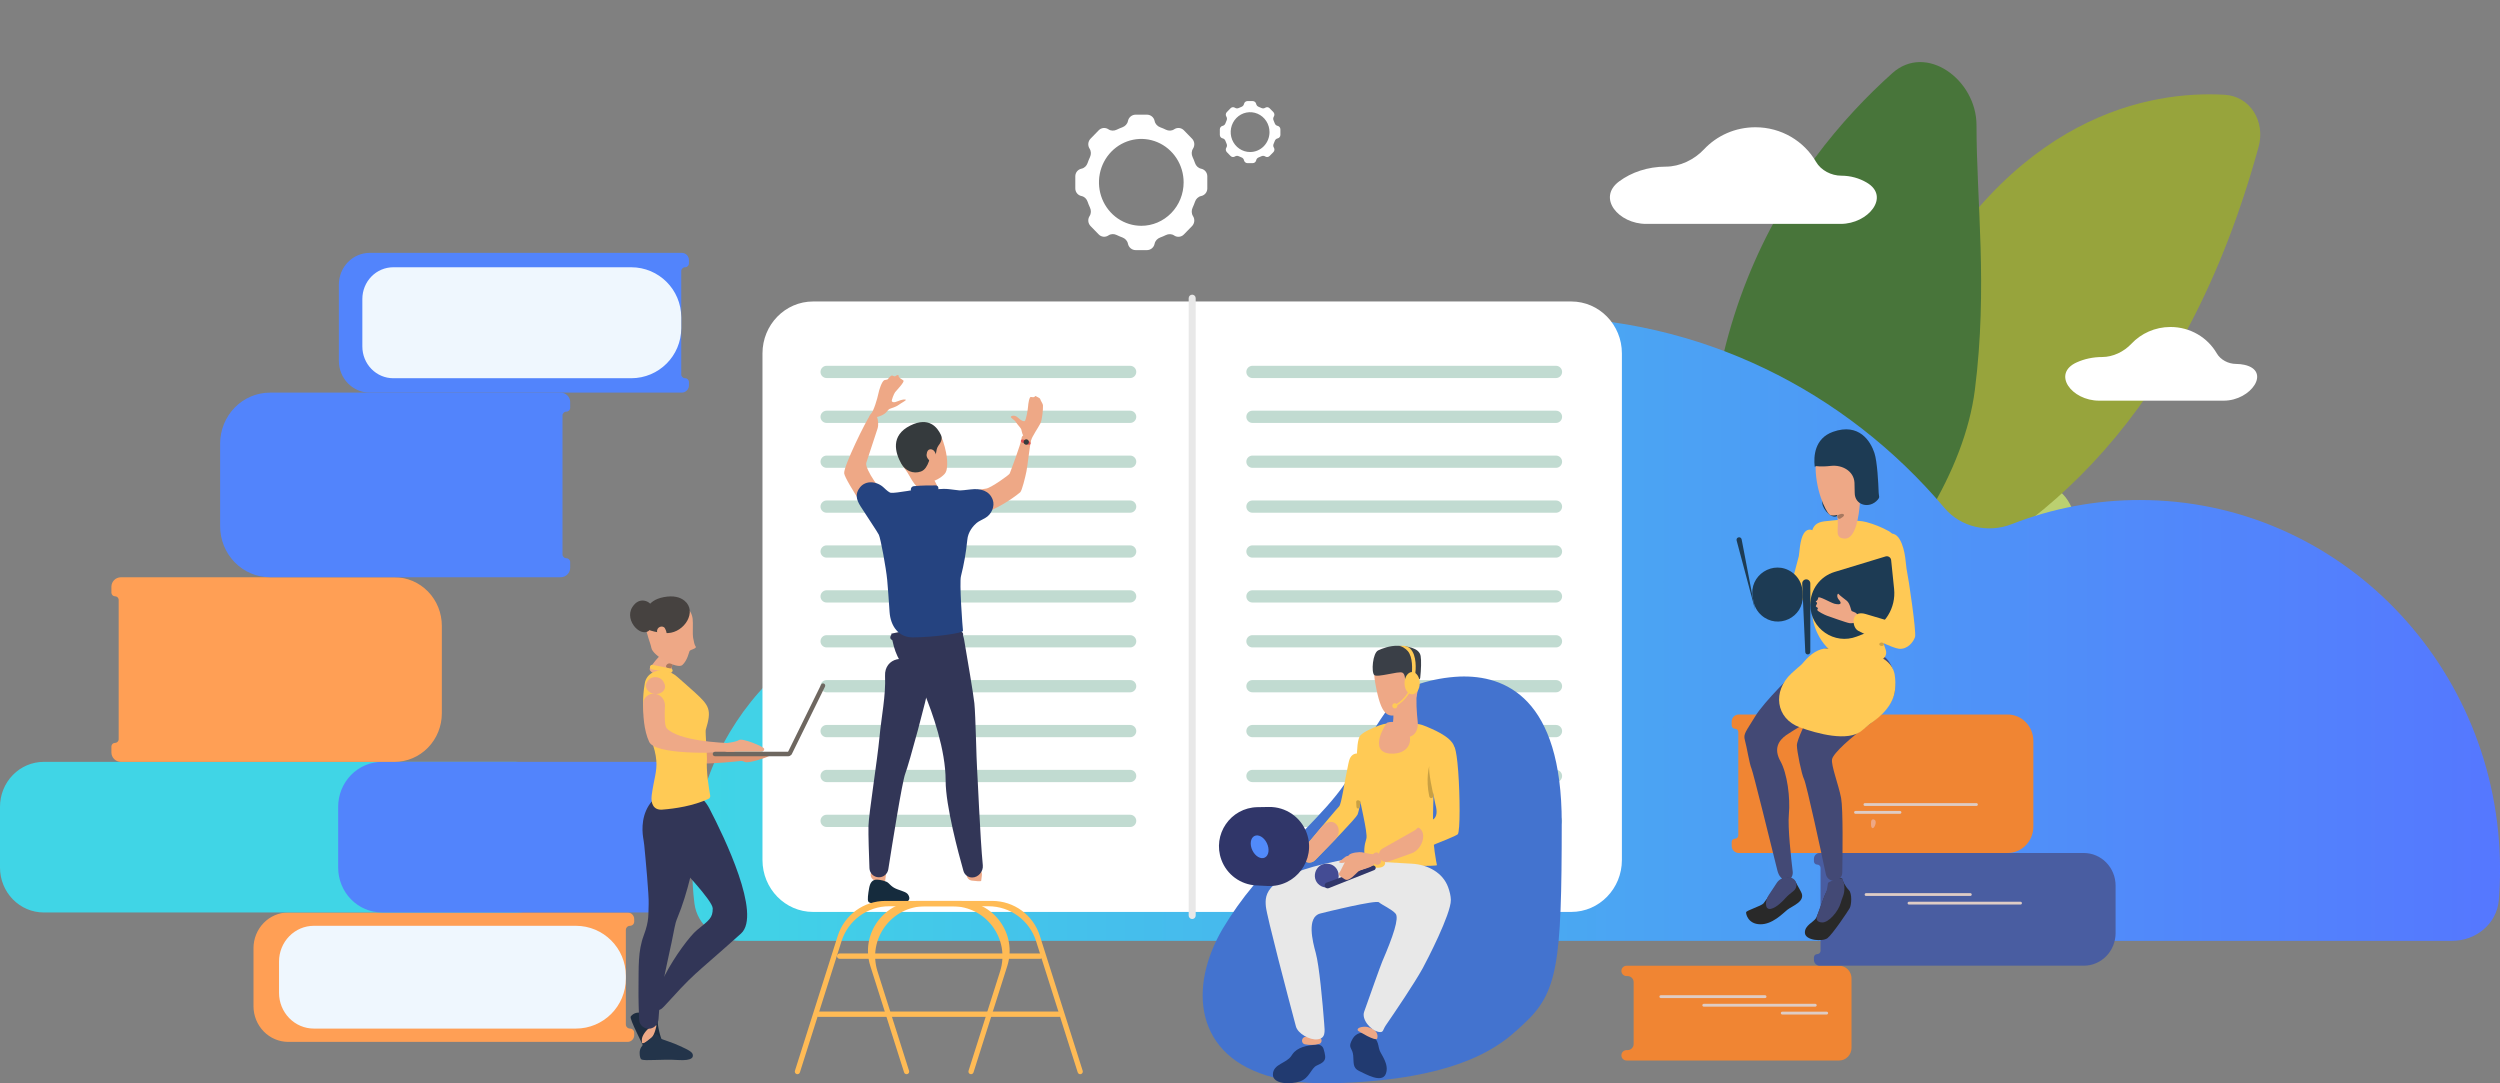 <svg width="300" height="130" viewBox="0 0 300 130" fill="none" xmlns="http://www.w3.org/2000/svg">
<rect x="0" y="0" width="300" height="130" fill="#808080" stroke="none"/>
<path d="M246.736 72.82C250.457 68.057 250.468 57.914 244.428 58.127C237.444 58.374 230.462 60.661 226.108 67.397C219.694 77.322 221.903 81.344 225.089 82.961C227.96 84.419 232.579 86.422 235.303 84.704C237.685 83.201 241.289 79.795 246.736 72.82Z" fill="#BBD070"/>
<path d="M271.032 17.619C271.859 14.605 270.058 11.548 266.938 11.371C258.306 10.883 241.197 13.475 228.736 38.11C225.804 43.906 222.922 48.799 220.157 52.929C216.432 58.493 222.492 73.441 228.707 70.951C244.611 64.579 262.145 50.017 271.032 17.619Z" fill="#97A43C"/>
<path d="M206.767 77.062C209.072 88.453 234.483 66.487 236.984 46.789C238.556 34.415 237.174 24.111 237.181 15.026C237.185 9.569 231.146 5.135 227.082 8.776C215 19.6 199.493 41.12 206.767 77.062Z" fill="#48753A"/>
<path d="M199.892 19.998C201.596 19.994 203.315 19.162 204.481 17.919C206.008 16.292 208.204 15.271 210.644 15.271C213.768 15.271 216.49 16.943 217.921 19.417C218.518 20.449 219.764 21.082 220.956 21.083C222.072 21.083 223.117 21.385 224.009 21.909C226.866 23.587 224.198 26.868 220.884 26.868H197.54C194.227 26.868 191.628 23.759 194.284 21.777C195.767 20.672 197.734 19.998 199.892 19.998Z" fill="white"/>
<path d="M252.263 42.843C253.562 42.84 254.872 42.205 255.762 41.257C256.926 40.017 258.6 39.238 260.461 39.238C262.842 39.238 264.918 40.513 266.01 42.4C266.465 43.187 267.416 43.67 268.324 43.671C268.67 43.671 269.007 43.709 269.331 43.78C272.566 44.498 270.159 48.08 266.845 48.08H251.895C248.581 48.08 246.191 44.838 249.215 43.481C250.12 43.074 251.158 42.843 252.263 42.843Z" fill="white"/>
<path d="M256.787 60.003C251.512 59.995 246.296 60.983 241.395 62.902C238.575 64.006 235.289 63.267 233.336 60.953C221.484 46.909 203.985 38.021 184.462 38.021C160.97 38.021 140.407 50.885 129.092 70.121C127.437 72.934 123.962 74.172 120.782 73.433C118.551 72.915 116.266 72.653 113.966 72.655C96.907 72.655 83.08 86.844 83.08 104.345C83.078 105.707 83.163 107.066 83.332 108.414C83.669 111.097 86.098 112.903 88.802 112.903H294.237C297.115 112.903 299.631 110.861 299.86 107.992C299.957 106.78 300.005 105.563 300.004 104.345C300 79.857 280.652 60.003 256.787 60.003Z" fill="url(#paint0_linear)"/>
<path d="M75.604 111.096C75.326 111.096 75.102 111.321 75.102 111.598V122.927C75.102 123.205 75.326 123.429 75.604 123.429C75.881 123.429 76.106 123.654 76.106 123.931V124.229C76.106 124.67 75.748 125.028 75.306 125.028H34.597C33.49 125.028 32.428 124.577 31.645 123.774C30.861 122.971 30.421 121.882 30.419 120.746V113.784C30.419 113.221 30.527 112.664 30.737 112.143C30.947 111.623 31.255 111.15 31.643 110.752C32.031 110.354 32.492 110.038 32.999 109.823C33.506 109.607 34.05 109.496 34.598 109.496H75.306C75.748 109.496 76.106 109.854 76.106 110.296V110.593C76.106 110.87 75.881 111.095 75.604 111.096Z" fill="#FF9F55"/>
<path d="M37.662 111.096H69.101C72.415 111.096 75.101 113.783 75.101 117.096V117.43C75.101 120.743 72.415 123.43 69.101 123.43H37.662C36.553 123.43 35.49 122.978 34.707 122.174C33.923 121.369 33.483 120.279 33.483 119.141V115.379C33.484 114.243 33.925 113.153 34.709 112.35C35.492 111.547 36.554 111.096 37.662 111.096Z" fill="#EFF7FE"/>
<path d="M5.25 91.425C5.25 91.427 5.251 91.428 5.252 91.428H61.942C65.255 91.428 67.942 94.114 67.942 97.428V103.496C67.942 106.81 65.255 109.496 61.942 109.496H5.25C3.858 109.496 2.522 108.929 1.538 107.918C0.553 106.908 0 105.538 0 104.109L0 96.811C0 95.382 0.553 94.011 1.538 93.001C2.522 91.991 3.856 91.424 5.248 91.423C5.249 91.423 5.25 91.424 5.25 91.425Z" fill="url(#paint1_linear)"/>
<path d="M79.495 93.286C79.256 93.287 79.063 93.481 79.063 93.721V107.205C79.063 107.444 79.256 107.637 79.495 107.637C79.734 107.637 79.928 107.831 79.928 108.07V108.565C79.928 109.077 79.512 109.493 79 109.493H45.83C44.438 109.493 43.102 108.925 42.118 107.915C41.133 106.905 40.58 105.534 40.58 104.106V96.816C40.58 95.387 41.133 94.017 42.118 93.006C43.102 91.996 44.438 91.428 45.83 91.428H78.998C79.511 91.428 79.928 91.845 79.928 92.359V92.852C79.928 93.091 79.734 93.285 79.495 93.286Z" fill="#5284FC"/>
<path d="M13.804 71.553C14.044 71.553 14.24 71.749 14.24 71.99V88.709C14.24 88.95 14.044 89.145 13.804 89.145C13.563 89.145 13.368 89.341 13.368 89.581V90.285C13.368 90.915 13.878 91.425 14.508 91.425H47.339C48.846 91.425 50.291 90.811 51.357 89.718C52.423 88.624 53.021 87.141 53.021 85.595V75.104C53.021 73.558 52.423 72.075 51.357 70.981C50.291 69.888 48.846 69.273 47.339 69.273H14.508C13.878 69.273 13.368 69.784 13.368 70.413V71.117C13.368 71.358 13.563 71.553 13.804 71.553Z" fill="#FF9F55"/>
<path d="M67.961 49.396C67.706 49.396 67.499 49.603 67.499 49.858V66.526C67.499 66.781 67.706 66.988 67.961 66.988C68.216 66.988 68.422 67.195 68.422 67.45V68.128C68.422 68.758 67.912 69.268 67.282 69.268H32.387C30.803 69.268 29.284 68.622 28.163 67.473C27.043 66.323 26.414 64.764 26.414 63.139V53.246C26.414 51.62 27.043 50.061 28.163 48.911C29.284 47.762 30.803 47.116 32.387 47.116H67.282C67.912 47.116 68.422 47.627 68.422 48.256V48.935C68.422 49.19 68.216 49.396 67.961 49.396Z" fill="#5284FC"/>
<path d="M82.211 32.07C81.956 32.071 81.75 32.278 81.75 32.533V44.926C81.75 45.181 81.956 45.387 82.211 45.387C82.466 45.387 82.673 45.594 82.673 45.849V46.25C82.673 46.727 82.287 47.113 81.81 47.113H44.372C43.389 47.113 42.446 46.712 41.75 45.999C41.055 45.285 40.664 44.317 40.664 43.308V34.151C40.664 33.651 40.759 33.156 40.945 32.694C41.132 32.232 41.405 31.812 41.749 31.458C42.093 31.104 42.502 30.823 42.952 30.632C43.402 30.441 43.885 30.342 44.372 30.342H81.808C82.286 30.342 82.673 30.729 82.673 31.207V31.606C82.673 31.861 82.467 32.069 82.211 32.07Z" fill="#5284FC"/>
<path d="M47.19 32.072H75.748C79.062 32.072 81.748 34.758 81.748 38.072V39.387C81.748 42.701 79.062 45.387 75.748 45.387H47.19C46.206 45.387 45.263 44.987 44.568 44.273C43.873 43.56 43.482 42.593 43.482 41.584V35.877C43.482 34.868 43.872 33.9 44.568 33.186C45.263 32.473 46.206 32.072 47.19 32.072Z" fill="#EFF7FE"/>
<path d="M195.303 117.129C195.709 117.128 196.038 117.457 196.038 117.863V125.28C196.038 125.686 195.709 126.015 195.303 126.015H195.19C194.846 126.015 194.567 126.294 194.567 126.638C194.567 126.983 194.846 127.262 195.19 127.262H220.7C221.093 127.26 221.469 127.099 221.747 126.814C222.024 126.529 222.181 126.143 222.183 125.74V117.41C222.181 117.007 222.024 116.621 221.747 116.336C221.469 116.051 221.093 115.891 220.7 115.889H195.187C194.845 115.889 194.567 116.167 194.567 116.509C194.567 116.852 194.846 117.13 195.189 117.13L195.303 117.129Z" fill="#F08533"/>
<path d="M208.198 87.45C208.418 87.45 208.596 87.627 208.596 87.847V100.25C208.596 100.47 208.418 100.648 208.198 100.648C207.979 100.648 207.8 100.826 207.8 101.046V101.504C207.8 101.976 208.184 102.359 208.656 102.359H240.917C241.735 102.359 242.52 102.026 243.098 101.432C243.677 100.839 244.002 100.034 244.002 99.194V88.906C244.002 88.067 243.677 87.262 243.098 86.668C242.52 86.075 241.735 85.741 240.917 85.741H208.654C208.183 85.741 207.8 86.123 207.8 86.595V87.054C207.8 87.273 207.979 87.451 208.198 87.45Z" fill="#F08533"/>
<path d="M218.068 103.751C218.288 103.751 218.467 103.929 218.467 104.15V114.094C218.467 114.314 218.288 114.492 218.069 114.492C217.849 114.492 217.671 114.67 217.671 114.889V115.188C217.671 115.573 217.983 115.884 218.367 115.884H250.056C251.068 115.884 252.039 115.472 252.754 114.737C253.47 114.003 253.872 113.007 253.872 111.968V106.275C253.872 105.237 253.47 104.241 252.754 103.506C252.039 102.772 251.068 102.359 250.056 102.359H218.365C217.98 102.359 217.669 102.671 217.669 103.055V103.353C217.669 103.573 217.847 103.752 218.068 103.751Z" fill="#495DA1"/>
<path d="M223.929 107.515H236.44C236.534 107.515 236.61 107.439 236.61 107.346C236.61 107.252 236.534 107.176 236.44 107.176H223.929C223.835 107.176 223.759 107.252 223.759 107.346C223.759 107.439 223.835 107.515 223.929 107.515Z" fill="#DECCC5"/>
<path d="M229.081 108.548H242.463C242.557 108.548 242.633 108.472 242.633 108.378C242.633 108.284 242.557 108.208 242.463 108.208H229.081C228.987 108.208 228.911 108.284 228.911 108.378C228.911 108.472 228.987 108.548 229.081 108.548Z" fill="#DECCC5"/>
<path d="M199.297 119.767H211.808C211.902 119.767 211.978 119.691 211.978 119.597C211.978 119.503 211.902 119.427 211.808 119.427H199.297C199.204 119.427 199.128 119.503 199.128 119.597C199.128 119.691 199.204 119.767 199.297 119.767Z" fill="#DECCC5"/>
<path d="M204.451 120.799H217.833C217.927 120.799 218.003 120.723 218.003 120.629C218.003 120.536 217.927 120.46 217.833 120.46H204.451C204.357 120.46 204.281 120.536 204.281 120.629C204.281 120.723 204.357 120.799 204.451 120.799Z" fill="#DECCC5"/>
<path d="M213.868 121.741H219.206C219.3 121.741 219.376 121.665 219.376 121.571C219.376 121.478 219.3 121.402 219.206 121.402H213.868C213.774 121.402 213.698 121.478 213.698 121.571C213.698 121.665 213.774 121.741 213.868 121.741Z" fill="#DECCC5"/>
<path d="M223.791 96.713H237.173C237.267 96.713 237.343 96.637 237.343 96.544C237.343 96.45 237.267 96.374 237.173 96.374H223.791C223.697 96.374 223.621 96.45 223.621 96.544C223.621 96.637 223.697 96.713 223.791 96.713Z" fill="#DECCC5"/>
<path d="M222.66 97.655H227.998C228.092 97.655 228.168 97.579 228.168 97.486C228.168 97.392 228.092 97.316 227.998 97.316H222.66C222.566 97.316 222.49 97.392 222.49 97.486C222.49 97.579 222.566 97.655 222.66 97.655Z" fill="#DECCC5"/>
<path d="M224.529 98.611C224.529 98.441 224.705 98.181 224.983 98.405C225.261 98.629 224.918 99.448 224.694 99.374C224.469 99.301 224.529 98.787 224.529 98.611Z" fill="#EEA886"/>
<path d="M144.136 20.244C143.788 20.172 143.517 19.905 143.402 19.569C143.319 19.325 143.222 19.086 143.113 18.853C142.96 18.526 142.965 18.14 143.162 17.836C143.407 17.458 143.358 16.961 143.043 16.639L142.555 16.138L142.062 15.632C141.754 15.316 141.265 15.267 140.901 15.515C140.607 15.716 140.226 15.721 139.907 15.564C139.687 15.456 139.462 15.36 139.232 15.277C138.893 15.153 138.625 14.875 138.556 14.521C138.469 14.078 138.081 13.759 137.63 13.759H136.281C135.83 13.759 135.442 14.078 135.355 14.521C135.286 14.875 135.018 15.153 134.679 15.277C134.449 15.36 134.224 15.456 134.004 15.564C133.685 15.721 133.304 15.716 133.01 15.515C132.646 15.267 132.157 15.316 131.849 15.632L131.356 16.138L130.868 16.639C130.553 16.961 130.504 17.458 130.749 17.836C130.946 18.14 130.951 18.526 130.798 18.853C130.688 19.086 130.592 19.325 130.509 19.57C130.394 19.906 130.123 20.172 129.775 20.243C129.345 20.332 129.037 20.711 129.037 21.15V22.617C129.037 23.056 129.345 23.435 129.775 23.523C130.123 23.595 130.394 23.861 130.509 24.197C130.592 24.441 130.688 24.68 130.798 24.913C130.951 25.241 130.946 25.627 130.749 25.93C130.504 26.308 130.553 26.805 130.868 27.128L131.356 27.629L131.849 28.135C132.157 28.451 132.646 28.5 133.01 28.251C133.304 28.051 133.685 28.045 134.004 28.203C134.223 28.31 134.447 28.406 134.676 28.489C135.017 28.613 135.286 28.893 135.355 29.249C135.442 29.694 135.832 30.015 136.285 30.015H137.627C138.079 30.015 138.467 29.695 138.553 29.252C138.623 28.898 138.89 28.62 139.23 28.497C139.46 28.413 139.685 28.317 139.905 28.209C140.224 28.052 140.605 28.057 140.899 28.258C141.262 28.506 141.752 28.457 142.06 28.142L142.553 27.635L143.04 27.136C143.355 26.812 143.406 26.314 143.162 25.934C142.966 25.629 142.962 25.242 143.116 24.914C143.225 24.681 143.321 24.442 143.404 24.198C143.519 23.862 143.79 23.596 144.138 23.524C144.568 23.436 144.876 23.057 144.876 22.618V21.152C144.876 20.712 144.567 20.333 144.136 20.244ZM136.955 27.097C136.955 27.096 136.955 27.096 136.955 27.096C135.95 27.096 134.969 26.79 134.133 26.218C133.298 25.645 132.647 24.831 132.262 23.878C131.878 22.926 131.777 21.878 131.973 20.866C132.169 19.855 132.653 18.926 133.363 18.197C134.074 17.468 134.979 16.972 135.964 16.771C136.95 16.57 137.971 16.673 138.899 17.067C139.828 17.462 140.621 18.13 141.179 18.987C141.737 19.845 142.035 20.852 142.035 21.883C142.035 22.568 141.904 23.246 141.649 23.878C141.394 24.511 141.02 25.086 140.548 25.57C140.076 26.054 139.516 26.438 138.9 26.7C138.283 26.962 137.623 27.097 136.956 27.097C136.956 27.097 136.955 27.097 136.955 27.097Z" fill="white"/>
<path d="M153.306 15.101C153.145 15.069 153.019 14.945 152.966 14.79C152.928 14.679 152.884 14.57 152.834 14.464C152.764 14.314 152.766 14.137 152.856 13.998C152.968 13.825 152.946 13.597 152.802 13.449L152.578 13.22L152.351 12.987C152.21 12.843 151.986 12.82 151.819 12.934C151.685 13.026 151.51 13.029 151.363 12.957C151.263 12.907 151.159 12.863 151.054 12.825C150.899 12.768 150.776 12.641 150.744 12.478C150.705 12.275 150.527 12.129 150.32 12.129H149.702C149.496 12.129 149.318 12.275 149.278 12.478C149.246 12.641 149.124 12.768 148.968 12.825C148.863 12.863 148.76 12.907 148.659 12.957C148.513 13.029 148.338 13.026 148.203 12.934C148.037 12.82 147.812 12.843 147.671 12.987L147.445 13.22L147.221 13.449C147.077 13.597 147.054 13.825 147.166 13.998C147.256 14.137 147.258 14.314 147.188 14.464C147.138 14.571 147.094 14.681 147.055 14.793C147.003 14.947 146.879 15.069 146.72 15.101C146.522 15.142 146.381 15.315 146.381 15.517V16.19C146.381 16.391 146.522 16.564 146.72 16.605C146.879 16.638 147.003 16.76 147.055 16.913C147.094 17.026 147.138 17.135 147.188 17.242C147.258 17.392 147.256 17.569 147.166 17.708C147.054 17.881 147.077 18.109 147.221 18.257L147.445 18.487L147.671 18.719C147.812 18.864 148.036 18.886 148.203 18.773C148.338 18.681 148.513 18.679 148.659 18.751C148.76 18.8 148.863 18.845 148.968 18.883C149.124 18.939 149.246 19.067 149.278 19.229C149.318 19.432 149.496 19.578 149.702 19.578H150.32C150.527 19.578 150.705 19.432 150.744 19.229C150.776 19.067 150.899 18.939 151.054 18.883C151.159 18.845 151.263 18.8 151.364 18.751C151.51 18.679 151.685 18.681 151.819 18.773C151.986 18.886 152.21 18.864 152.351 18.719L152.578 18.487L152.804 18.26C152.95 18.113 152.974 17.885 152.862 17.711C152.772 17.573 152.77 17.397 152.84 17.248C152.89 17.141 152.935 17.03 152.973 16.918C153.026 16.764 153.15 16.642 153.309 16.609C153.506 16.569 153.648 16.395 153.648 16.194V15.52C153.648 15.317 153.505 15.142 153.306 15.101ZM150.011 18.243C149.55 18.243 149.1 18.103 148.717 17.84C148.334 17.578 148.035 17.204 147.859 16.768C147.683 16.331 147.637 15.85 147.727 15.386C147.817 14.923 148.039 14.497 148.365 14.163C148.69 13.828 149.106 13.601 149.557 13.509C150.009 13.417 150.478 13.464 150.903 13.645C151.329 13.826 151.693 14.133 151.949 14.526C152.204 14.919 152.341 15.381 152.341 15.854C152.341 16.488 152.095 17.096 151.659 17.544C151.222 17.992 150.63 18.243 150.012 18.243H150.011Z" fill="white"/>
<g style="mix-blend-mode:hard-light">
<path d="M188.553 36.177H97.572C94.217 36.177 91.497 38.968 91.497 42.41V103.199C91.497 106.641 94.217 109.432 97.572 109.432H188.553C191.908 109.432 194.628 106.641 194.628 103.199V42.41C194.628 38.968 191.908 36.177 188.553 36.177Z" fill="white"/>
</g>
<path d="M143.483 109.862V35.78C143.483 35.548 143.294 35.359 143.062 35.359C142.829 35.359 142.641 35.548 142.641 35.781V109.862C142.641 110.095 142.829 110.283 143.062 110.283C143.294 110.283 143.483 110.095 143.483 109.862Z" fill="#E8E8E8"/>
<path d="M135.617 43.895H99.195C98.789 43.895 98.46 44.225 98.46 44.631C98.46 45.037 98.789 45.366 99.195 45.366H135.617C136.023 45.366 136.352 45.037 136.352 44.631C136.352 44.225 136.023 43.895 135.617 43.895Z" fill="#C1DBD1"/>
<path d="M135.617 49.283H99.195C98.789 49.283 98.46 49.612 98.46 50.018C98.46 50.424 98.789 50.753 99.195 50.753H135.617C136.023 50.753 136.352 50.424 136.352 50.018C136.352 49.612 136.023 49.283 135.617 49.283Z" fill="#C1DBD1"/>
<path d="M135.617 54.67H99.195C98.789 54.67 98.46 54.999 98.46 55.405C98.46 55.811 98.789 56.14 99.195 56.14H135.617C136.023 56.14 136.352 55.811 136.352 55.405C136.352 54.999 136.023 54.67 135.617 54.67Z" fill="#C1DBD1"/>
<path d="M135.617 60.057H99.195C98.789 60.057 98.46 60.387 98.46 60.793C98.46 61.199 98.789 61.528 99.195 61.528H135.617C136.023 61.528 136.352 61.199 136.352 60.793C136.352 60.387 136.023 60.057 135.617 60.057Z" fill="#C1DBD1"/>
<path d="M135.617 65.446H99.195C98.789 65.446 98.46 65.775 98.46 66.181C98.46 66.587 98.789 66.916 99.195 66.916H135.617C136.023 66.916 136.352 66.587 136.352 66.181C136.352 65.775 136.023 65.446 135.617 65.446Z" fill="#C1DBD1"/>
<path d="M135.617 70.833H99.195C98.789 70.833 98.46 71.162 98.46 71.568C98.46 71.974 98.789 72.303 99.195 72.303H135.617C136.023 72.303 136.352 71.974 136.352 71.568C136.352 71.162 136.023 70.833 135.617 70.833Z" fill="#C1DBD1"/>
<path d="M135.617 76.22H99.195C98.789 76.22 98.46 76.549 98.46 76.955C98.46 77.361 98.789 77.691 99.195 77.691H135.617C136.023 77.691 136.352 77.361 136.352 76.955C136.352 76.549 136.023 76.22 135.617 76.22Z" fill="#C1DBD1"/>
<path d="M135.617 81.608H99.195C98.789 81.608 98.46 81.937 98.46 82.343C98.46 82.749 98.789 83.078 99.195 83.078H135.617C136.023 83.078 136.352 82.749 136.352 82.343C136.352 81.937 136.023 81.608 135.617 81.608Z" fill="#C1DBD1"/>
<path d="M135.617 86.995H99.195C98.789 86.995 98.46 87.324 98.46 87.73C98.46 88.136 98.789 88.465 99.195 88.465H135.617C136.023 88.465 136.352 88.136 136.352 87.73C136.352 87.324 136.023 86.995 135.617 86.995Z" fill="#C1DBD1"/>
<path d="M135.617 92.382H99.195C98.789 92.382 98.46 92.712 98.46 93.118C98.46 93.523 98.789 93.853 99.195 93.853H135.617C136.023 93.853 136.352 93.523 136.352 93.118C136.352 92.712 136.023 92.382 135.617 92.382Z" fill="#C1DBD1"/>
<path d="M135.617 97.77H99.195C98.789 97.77 98.46 98.099 98.46 98.505C98.46 98.911 98.789 99.24 99.195 99.24H135.617C136.023 99.24 136.352 98.911 136.352 98.505C136.352 98.099 136.023 97.77 135.617 97.77Z" fill="#C1DBD1"/>
<path d="M186.717 43.895H150.295C149.889 43.895 149.56 44.225 149.56 44.631C149.56 45.037 149.889 45.366 150.295 45.366H186.717C187.123 45.366 187.452 45.037 187.452 44.631C187.452 44.225 187.123 43.895 186.717 43.895Z" fill="#C1DBD1"/>
<path d="M186.717 49.283H150.295C149.889 49.283 149.56 49.612 149.56 50.018C149.56 50.424 149.889 50.753 150.295 50.753H186.717C187.123 50.753 187.452 50.424 187.452 50.018C187.452 49.612 187.123 49.283 186.717 49.283Z" fill="#C1DBD1"/>
<path d="M186.717 54.67H150.295C149.889 54.67 149.56 54.999 149.56 55.405C149.56 55.811 149.889 56.14 150.295 56.14H186.717C187.123 56.14 187.452 55.811 187.452 55.405C187.452 54.999 187.123 54.67 186.717 54.67Z" fill="#C1DBD1"/>
<path d="M186.717 60.057H150.295C149.889 60.057 149.56 60.387 149.56 60.793C149.56 61.199 149.889 61.528 150.295 61.528H186.717C187.123 61.528 187.452 61.199 187.452 60.793C187.452 60.387 187.123 60.057 186.717 60.057Z" fill="#C1DBD1"/>
<path d="M186.717 65.446H150.295C149.889 65.446 149.56 65.775 149.56 66.181C149.56 66.587 149.889 66.916 150.295 66.916H186.717C187.123 66.916 187.452 66.587 187.452 66.181C187.452 65.775 187.123 65.446 186.717 65.446Z" fill="#C1DBD1"/>
<path d="M186.717 70.833H150.295C149.889 70.833 149.56 71.162 149.56 71.568C149.56 71.974 149.889 72.303 150.295 72.303H186.717C187.123 72.303 187.452 71.974 187.452 71.568C187.452 71.162 187.123 70.833 186.717 70.833Z" fill="#C1DBD1"/>
<path d="M186.717 76.22H150.295C149.889 76.22 149.56 76.549 149.56 76.955C149.56 77.361 149.889 77.691 150.295 77.691H186.717C187.123 77.691 187.452 77.361 187.452 76.955C187.452 76.549 187.123 76.22 186.717 76.22Z" fill="#C1DBD1"/>
<path d="M186.717 81.608H150.295C149.889 81.608 149.56 81.937 149.56 82.343C149.56 82.749 149.889 83.078 150.295 83.078H186.717C187.123 83.078 187.452 82.749 187.452 82.343C187.452 81.937 187.123 81.608 186.717 81.608Z" fill="#C1DBD1"/>
<path d="M186.717 86.995H150.295C149.889 86.995 149.56 87.324 149.56 87.73C149.56 88.136 149.889 88.465 150.295 88.465H186.717C187.123 88.465 187.452 88.136 187.452 87.73C187.452 87.324 187.123 86.995 186.717 86.995Z" fill="#C1DBD1"/>
<path d="M186.717 92.382H150.295C149.889 92.382 149.56 92.712 149.56 93.118C149.56 93.523 149.889 93.853 150.295 93.853H186.717C187.123 93.853 187.452 93.523 187.452 93.118C187.452 92.712 187.123 92.382 186.717 92.382Z" fill="#C1DBD1"/>
<path d="M186.717 97.77H150.295C149.889 97.77 149.56 98.099 149.56 98.505C149.56 98.911 149.889 99.24 150.295 99.24H186.717C187.123 99.24 187.452 98.911 187.452 98.505C187.452 98.099 187.123 97.77 186.717 97.77Z" fill="#C1DBD1"/>
<path d="M113.341 56.884C113.447 56.767 113.527 56.628 113.568 56.475C113.686 56.042 113.826 54.942 113.151 52.892C112.268 50.211 109.21 50.455 108.238 52.172C107.266 53.889 107.6 54.956 109.025 56.894C110.352 58.7 112.567 57.74 113.341 56.884Z" fill="#EEA886"/>
<path d="M105.715 104.268C106.142 104.297 106.356 104.644 106.301 105.067C106.265 105.344 106.23 105.616 106.221 105.693C106.209 105.798 105.58 105.736 105.094 105.673C104.765 105.63 104.514 105.362 104.482 105.032C104.439 104.603 104.775 104.23 105.206 104.243C105.375 104.249 105.551 104.256 105.715 104.268Z" fill="#EEA886"/>
<path d="M105.264 105.556C105.622 105.572 106.367 105.714 106.615 105.972C106.805 106.169 107.043 106.388 107.275 106.524C107.78 106.821 108.587 106.941 108.888 107.251C109.1 107.469 109.68 108.436 107.562 108.417C105.445 108.397 104.424 108.552 104.196 108.184C104.076 107.991 104.173 107.248 104.293 106.587C104.403 105.974 104.643 105.527 105.264 105.556Z" fill="#152B3D"/>
<path d="M117.239 104.268C117.665 104.297 117.879 104.643 117.823 105.066C117.787 105.342 117.752 105.615 117.743 105.693C117.732 105.798 117.102 105.736 116.617 105.673C116.288 105.63 116.038 105.362 116.005 105.032C115.962 104.603 116.298 104.23 116.729 104.243C116.898 104.249 117.075 104.256 117.239 104.268Z" fill="#EEA886"/>
<path d="M110.053 80.139C108.797 78.337 106.107 78.911 106.206 81.106C106.312 83.45 105.765 86.017 105.538 88.466C105.286 91.195 104.253 97.662 104.216 99.123C104.19 100.143 104.279 102.72 104.334 104.186C104.357 104.785 104.842 105.26 105.441 105.275C106.014 105.289 106.508 104.879 106.597 104.313C107.031 101.535 108.261 93.789 108.629 92.844C109.079 91.691 111.308 83.47 111.383 82.546C111.41 82.206 110.815 81.233 110.053 80.139Z" fill="#323657"/>
<path d="M114.595 75.276C115.293 75.411 115.582 76.113 115.703 76.813C116.056 78.867 116.81 83.296 116.924 84.388C117.074 85.823 117.174 91.333 117.248 92.23C117.31 92.97 117.611 100.487 117.938 103.837C118.01 104.573 117.403 105.3 116.664 105.3C116.176 105.3 115.747 104.982 115.614 104.513C115.021 102.425 113.477 96.702 113.477 93.69C113.477 89.962 111.91 85.584 110.899 83.124C109.887 80.664 107.572 80.606 106.951 76.042C106.951 76.041 112.32 74.838 114.595 75.276Z" fill="#323657"/>
<path d="M111.367 57.005C112.09 57.223 112.336 58.076 112.657 58.76C112.768 58.996 112.18 59.071 111.469 59.078C110.306 59.091 109.547 57.933 109.029 56.891C108.738 56.306 110.211 56.656 111.367 57.005Z" fill="#EEA886"/>
<path d="M106.845 76.401C106.809 76.545 106.852 76.695 106.985 76.764C107.55 77.056 109.521 77.65 115.285 76.493C115.479 76.454 115.61 76.267 115.577 76.072C115.545 75.892 115.385 75.762 115.202 75.769L107.251 76.072C107.058 76.079 106.892 76.213 106.845 76.401Z" fill="#323657"/>
<path d="M113.098 58.931C113.165 58.935 113.231 58.941 113.298 58.948C113.613 58.982 114.585 59.089 114.9 59.151C115.279 59.225 117.822 58.683 118.344 58.629C118.866 58.574 121.091 57.009 121.163 56.825C121.234 56.64 122.517 53.309 122.588 52.59C122.659 51.871 123.837 52.242 123.736 52.738C123.547 53.666 123.305 55.92 123.172 56.574C123.028 57.279 122.64 58.877 122.427 59.073C122.215 59.27 120.208 60.834 118.246 61.498C117.588 61.724 116.944 61.991 116.319 62.299C115.304 62.797 114.209 63.142 113.078 63.142H108.312C106.328 63.142 104.466 62.166 103.391 60.498C102.398 58.957 101.343 57.232 101.301 56.794C101.22 55.96 103.927 50.44 104.467 49.748C105.064 48.984 105.602 50.535 105.297 51.455C104.802 52.948 104.092 55.095 103.954 55.54C103.739 56.236 105.836 59.275 106.412 59.285C106.989 59.295 108.467 59.1 109.124 59.072C110.037 58.996 110.95 58.778 111.864 58.843L113.098 58.931Z" fill="#EEA886"/>
<path d="M117.564 62.515C117.431 62.587 117.301 62.665 117.186 62.764C116.852 63.051 116.155 63.769 116.073 64.816C115.929 66.274 115.676 67.719 115.317 69.137C115.104 69.885 115.506 75.314 115.559 75.702C115.596 75.967 112.112 76.479 109.521 76.487C107.827 76.492 106.862 75.125 106.749 73.434C106.651 71.972 106.534 70.311 106.463 69.58C106.324 68.14 105.681 64.65 105.465 64.179C105.319 63.861 104.081 62.044 103.257 60.742C102.743 59.93 102.596 59.248 103.191 58.493C103.902 57.59 105.253 57.74 106.08 58.539C106.406 58.853 106.716 59.108 106.895 59.138C107.398 59.221 110.483 58.641 110.483 58.635C110.483 58.632 110.65 58.866 111.373 58.812C112.206 58.75 113.038 58.601 113.867 58.698C114.397 58.76 114.928 58.823 115.088 58.844C115.263 58.867 115.87 58.805 116.52 58.726C117.673 58.586 118.727 58.881 119.128 59.971C119.42 60.761 118.964 61.757 118.224 62.158L117.564 62.515Z" fill="#254380"/>
<path d="M123.713 52.886C123.559 53.609 122.715 52.453 122.6 51.722C122.578 51.576 122.536 51.452 122.466 51.371C122.285 51.161 121.849 50.607 121.81 50.524C121.77 50.441 121.302 50.167 121.302 50.034C121.302 49.9 121.76 49.738 122.153 50.115C122.547 50.493 122.8 50.575 122.958 50.533C123.117 50.492 123.347 49.135 123.366 48.799C123.385 48.463 123.512 47.575 123.718 47.636C123.808 47.663 124.085 47.693 124.141 47.618C124.199 47.54 124.259 47.497 124.311 47.539C124.43 47.634 124.778 47.742 124.825 47.886C124.826 47.889 124.827 47.892 124.828 47.895C124.9 48.157 125.144 48.4 125.157 48.672C125.177 49.1 125.067 50.355 124.848 50.804C124.629 51.254 123.811 52.427 123.713 52.886Z" fill="#EEA886"/>
<path d="M104.463 49.75C103.806 50.407 105.845 50.136 106.413 49.401C106.54 49.236 106.653 49.113 106.729 49.079C107.035 48.94 107.468 48.861 107.845 48.584C108.223 48.308 108.723 48.077 108.696 47.984C108.669 47.891 108.224 47.928 107.746 48.141C107.269 48.354 107.06 48.25 107.016 48.141C106.971 48.032 107.27 47.248 107.413 47.064C107.557 46.88 108.583 45.821 108.412 45.664C108.271 45.534 107.827 45.329 107.836 45.137C107.84 45.066 107.826 45.019 107.787 45.009C107.689 44.983 107.556 45.055 107.441 45.14C107.349 45.207 107.191 45.104 107.084 45.066C106.993 45.033 106.826 45.119 106.522 45.52C106.485 45.57 106.168 45.587 106.114 45.618C105.802 45.794 105.492 46.781 105.394 47.28C105.295 47.779 104.846 49.367 104.463 49.75Z" fill="#EEA886"/>
<path d="M108.16 55.65C108.638 56.503 109.589 56.907 110.512 56.58C111.52 56.223 111.594 54.415 111.812 54.629C111.85 54.666 111.888 54.698 111.926 54.725C112.448 55.101 112.206 54.046 112.581 53.523C112.9 53.11 113.132 52.671 112.914 52.197C112.485 51.269 111.457 49.966 109.245 51.061C106.819 52.264 107.42 54.327 108.16 55.65Z" fill="#353A3D"/>
<path d="M112.413 58.863C112.556 58.806 112.633 58.652 112.599 58.502C112.566 58.356 112.439 58.251 112.289 58.25C111.764 58.245 110.536 58.246 109.651 58.341C109.476 58.36 109.338 58.493 109.305 58.665C109.268 58.852 109.365 59.038 109.549 59.088C110.042 59.225 111.092 59.388 112.413 58.863Z" fill="#254380"/>
<path d="M112.149 54.187C111.961 53.868 111.27 53.653 111.191 54.556C111.129 55.256 112.427 56.02 112.439 55.369C112.451 54.717 112.273 54.398 112.149 54.187Z" fill="#EEA886"/>
<path d="M122.506 52.867C122.527 52.789 122.615 52.733 122.695 52.74C122.899 52.76 123.304 52.82 123.579 53.01C123.642 53.054 123.678 53.127 123.674 53.204C123.664 53.358 123.51 53.414 123.367 53.356C123.197 53.287 122.959 53.2 122.726 53.144C122.585 53.11 122.47 53.008 122.506 52.867Z" fill="#E55353"/>
<path d="M123.275 53.345C123.437 53.275 123.513 53.082 123.445 52.916C123.376 52.749 123.189 52.671 123.027 52.742C122.864 52.812 122.788 53.004 122.857 53.17C122.925 53.337 123.113 53.415 123.275 53.345Z" fill="#353A3D"/>
<path d="M100.986 112.936C101.777 110.444 104.09 108.751 106.705 108.751H114.292C118.351 108.751 121.239 112.697 120.011 116.566L116.225 128.497C116.173 128.66 116.262 128.834 116.424 128.889C116.59 128.944 116.769 128.853 116.822 128.686L120.872 115.924C122.1 112.055 119.212 108.109 115.153 108.109H106.251C103.636 108.109 101.323 109.802 100.532 112.294L95.391 128.497C95.339 128.66 95.428 128.834 95.59 128.889C95.756 128.944 95.935 128.853 95.988 128.686L100.986 112.936Z" fill="#FFBB55"/>
<path d="M108.888 128.889C109.051 128.834 109.14 128.66 109.088 128.497L105.302 116.565C104.075 112.697 106.963 108.751 111.021 108.751H118.609C121.223 108.751 123.537 110.444 124.328 112.936L129.326 128.686C129.379 128.853 129.558 128.944 129.724 128.889C129.886 128.834 129.975 128.66 129.923 128.497L124.781 112.294C123.99 109.802 121.677 108.109 119.062 108.109H110.16C106.101 108.109 103.213 112.055 104.441 115.924L108.49 128.686C108.543 128.853 108.723 128.944 108.888 128.889Z" fill="#FFBB55"/>
<path d="M124.812 114.419H100.758C100.581 114.419 100.437 114.562 100.437 114.739C100.437 114.917 100.581 115.06 100.758 115.06H124.812C124.99 115.06 125.133 114.917 125.133 114.739C125.133 114.562 124.99 114.419 124.812 114.419Z" fill="#FFBB55"/>
<path d="M127.119 121.386H98.214C98.037 121.386 97.893 121.53 97.893 121.707C97.893 121.885 98.037 122.028 98.214 122.028H127.119C127.296 122.028 127.44 121.885 127.44 121.707C127.44 121.53 127.296 121.386 127.119 121.386Z" fill="#FFBB55"/>
<path d="M187.409 98.741C187.403 115.792 186.937 119.129 182.764 122.95C181.131 124.447 178.125 127.554 169.454 129.102C166.852 129.567 163.738 129.891 160 129.988C158.596 130.031 157.19 129.977 155.793 129.828C154.79 129.72 153.795 129.542 152.815 129.294C143.286 126.844 142.574 118.465 146.742 111.416C147.836 109.592 149.069 107.859 150.429 106.234C152.471 103.763 154.659 101.569 156.641 99.52C158.467 97.633 160.119 95.87 161.321 94.128C161.806 93.438 162.227 92.703 162.578 91.932C162.655 91.758 162.733 91.586 162.811 91.417C163.067 90.862 163.331 90.325 163.598 89.821C164.099 88.864 164.608 87.99 165.1 87.201C165.492 86.576 165.872 86.01 166.226 85.508C166.812 84.661 167.443 83.849 168.116 83.075C168.267 82.901 168.454 82.761 168.666 82.67C168.773 82.623 168.915 82.561 169.079 82.502L169.292 82.421L169.52 82.336L169.748 82.255L170.036 82.157L170.216 82.098L170.322 82.063L170.365 82.05C171.917 81.552 173.526 81.263 175.151 81.188C180.627 80.985 187.417 83.761 187.409 98.741Z" fill="#4373CF"/>
<path d="M164.278 124.028C164.872 124.264 165.278 124.808 165.402 125.434C165.448 125.668 165.502 125.896 165.56 126.058C165.743 126.562 166.724 127.725 166.305 128.843C165.855 130.055 163.89 128.887 163.088 128.515C162.286 128.144 162.469 127.474 162.384 126.652C162.299 125.831 161.908 125.808 162.052 125.234C162.096 125.061 162.205 124.84 162.337 124.616C162.727 123.952 163.563 123.744 164.278 124.028Z" fill="#213A70"/>
<path d="M164.275 123.29C163.795 123.091 162.665 123.267 162.964 123.691C162.978 123.711 165.119 125.048 165.268 124.615C165.414 124.125 165.112 123.637 164.64 123.441L164.275 123.29Z" fill="#EEA886"/>
<path d="M157.901 125.355C156.843 125.46 155.687 125.645 155.084 126.521C155.041 126.583 154.999 126.645 154.958 126.708C154.372 127.611 152.815 127.659 152.748 128.891C152.681 130.123 154.865 130.161 156.01 129.764C157.156 129.367 157.33 128.16 158.022 127.858C158.715 127.557 159.075 127.313 159.022 126.727C158.999 126.468 158.911 126.138 158.82 125.85C158.701 125.472 158.292 125.289 157.901 125.355Z" fill="#213A70"/>
<path d="M163.985 91.53C164.03 91.732 164.036 91.939 164.002 92.143C163.876 92.897 163.541 94.879 163.26 96.287C163.116 97.005 162.986 97.573 162.905 97.752C162.799 97.977 161.98 98.886 160.971 99.953C159.914 101.069 158.655 102.358 157.811 103.216C157.343 103.692 156.548 103.569 156.243 102.975C156.063 102.625 156.109 102.202 156.361 101.899C157.039 101.085 158.412 99.439 159.433 98.229C160.085 97.458 160.593 96.864 160.687 96.778C160.981 96.507 161.325 93.844 161.804 91.648C161.829 91.53 161.856 91.415 161.885 91.303C162.216 89.988 163.688 90.207 163.985 91.53Z" fill="#FFCA55"/>
<path d="M160.373 98.933C160.796 99.391 160.706 100.234 160.274 100.684C159.397 101.599 158.475 102.541 157.812 103.216C157.344 103.692 156.549 103.569 156.244 102.975C156.064 102.625 156.11 102.202 156.362 101.899C156.858 101.303 157.727 100.261 158.558 99.271C159.07 98.66 159.832 98.347 160.373 98.933Z" fill="#EEA886"/>
<path d="M156.726 124.408C156.483 124.402 156.275 124.581 156.244 124.822C156.214 125.051 156.354 125.272 156.581 125.317C157.149 125.43 157.736 125.413 158.299 125.267C158.471 125.222 158.586 125.064 158.592 124.886C158.6 124.647 158.412 124.447 158.172 124.441L156.726 124.408Z" fill="#EEA886"/>
<path d="M172.433 103.816C172.471 103.953 168.557 103.934 165.183 103.892C163.618 103.873 163.475 102.139 163.96 100.651C164.177 99.987 163.109 95.975 162.968 94.671C162.862 93.628 162.577 88.959 163.247 88.246C163.661 87.805 164.712 87.352 165.502 87.055C166.137 86.816 166.817 86.731 167.496 86.757L169.613 86.837C169.97 86.851 170.328 86.888 170.668 86.998C170.845 87.055 171.02 87.121 171.191 87.195C171.625 87.401 174.106 88.309 174.509 89.581C174.835 90.609 173.015 93.482 172.306 94.543C172.13 94.807 172.028 95.113 172.019 95.43C172.009 95.832 171.992 96.443 171.977 97.104C171.958 97.962 171.941 98.906 171.941 99.596C171.941 101.217 172.368 103.577 172.433 103.816Z" fill="#FFCA55"/>
<path d="M169.437 103.645C171.323 103.753 173.153 104.708 173.785 106.489C173.968 107.004 174.097 107.527 174.103 107.991C174.126 109.685 171.181 115.358 170.736 116.17C169.719 118.021 167.36 121.496 166.28 123.066C165.932 123.572 166.044 123.951 165.442 123.831C164.481 123.64 163.369 122.34 163.696 121.416C164.44 119.313 165.656 115.891 165.866 115.395C167.18 112.339 167.914 110.163 167.471 109.638C167.029 109.113 165.826 108.587 165.477 108.277C165.128 107.967 159.053 109.455 158.417 109.625C156.768 110.062 157.52 113.008 157.885 114.327C158.317 115.889 158.71 120.341 158.903 122.808C158.983 123.829 159.094 124.608 158.077 124.724C157.175 124.827 155.741 124.041 155.508 123.164C154.531 119.495 152.002 109.915 151.902 108.761C151.782 107.366 151.72 105.091 160.51 103.316C160.988 103.219 161.48 103.189 161.967 103.217L169.437 103.645Z" fill="#E8E8E8"/>
<path d="M168.023 78.594C167.668 78.509 167.301 78.46 166.936 78.461C166.059 78.464 164.484 78.872 165.018 81.896C165.745 86.018 166.515 86.344 168.441 85.49C170.367 84.637 170.195 81.998 170.292 80.699C170.373 79.607 169.052 78.838 168.023 78.594Z" fill="#EEA886"/>
<path d="M167.174 86.531C167.092 87.21 167.187 88.278 167.853 88.433C168.214 88.517 168.648 88.537 169.144 88.414C169.881 88.232 170.211 87.43 170.13 86.675C170.01 85.557 169.888 83.942 170.048 82.956C170.265 81.614 168.132 84.208 167.384 85.15C167.249 85.32 167.2 85.654 167.207 85.871C167.212 86.092 167.201 86.312 167.174 86.531Z" fill="#EEA886"/>
<path d="M170.428 81.323C170.386 81.711 169.981 81.512 169.591 81.477C169.298 81.451 169.162 81.652 169.103 81.803C169.067 81.893 168.995 81.972 168.9 81.99C168.749 82.02 168.61 81.892 168.614 81.738C168.622 81.385 168.582 80.844 168.274 80.712C167.807 80.512 165.282 81.338 164.91 81.004C164.539 80.67 164.715 78.36 165.385 78.044C165.827 77.836 166.785 77.456 167.775 77.493C168.793 77.532 170.297 77.711 170.477 78.715C170.571 79.236 170.534 80.361 170.428 81.323Z" fill="#3A3F47"/>
<path d="M166.471 86.712C169.163 86.021 170.412 89.819 167.689 90.379C167.411 90.437 167.118 90.458 166.812 90.433C164.084 90.212 166.347 86.743 166.471 86.712Z" fill="#EEA886"/>
<path d="M162.742 102.591C162.259 103.032 161.712 103.915 162.364 103.964C163.237 104.03 164.227 104.09 165.266 104.128C166.511 104.173 166.543 103.061 165.307 102.903L163.286 102.644C162.986 102.605 162.966 102.386 162.742 102.591Z" fill="#FFCA55"/>
<path d="M165.471 102.457C165.371 102.275 165.142 102.249 164.958 102.346C164.767 102.446 164.659 102.656 164.706 102.866C164.758 103.097 164.841 103.395 164.961 103.616C165.042 103.767 165.223 103.81 165.389 103.766C165.636 103.701 165.797 103.462 165.738 103.213C165.683 102.975 165.596 102.684 165.471 102.457Z" fill="#EEA886"/>
<path d="M174.935 100.107C174.81 100.255 173.167 100.933 171.311 101.666C169.565 102.357 167.664 103.021 166.65 103.368C166.232 103.511 165.775 103.312 165.593 102.91C165.406 102.5 165.564 102.017 165.957 101.797C166.963 101.233 168.862 100.166 170.283 99.347C171.241 98.794 171.979 98.352 172.083 98.249C172.409 97.931 172.493 97.421 172.253 96.531C172.014 95.641 171.463 91.553 171.402 91.074C171.342 90.595 171.558 89.328 172.72 89.261C173.382 89.223 173.858 89.317 174.146 89.404C174.371 89.473 174.552 89.625 174.618 89.851C174.722 90.208 174.864 90.962 174.984 92.553C175.202 95.447 175.229 99.757 174.935 100.107Z" fill="#FFCA55"/>
<path d="M172.01 95.385C172.016 95.413 172.019 95.43 172.019 95.459C172.009 95.82 171.58 95.895 171.506 95.542C171.069 93.46 171.5 91.963 171.509 91.931C171.394 92.654 171.93 95.037 172.01 95.385Z" fill="#C9A043"/>
<path d="M163.265 96.286C163.272 96.32 163.262 96.305 163.255 96.339C163.221 96.507 163.188 96.666 163.157 96.814C163.093 97.111 162.803 97.094 162.776 96.791C162.761 96.613 162.749 96.434 162.742 96.257C162.728 95.936 163.203 95.97 163.265 96.286Z" fill="#C9A043"/>
<path d="M170.388 99.42C171.282 100.173 170.541 101.973 169.444 102.377C168.321 102.79 167.276 103.154 166.599 103.385C166.164 103.534 165.691 103.31 165.527 102.88C165.375 102.481 165.538 102.031 165.911 101.822C166.788 101.331 168.4 100.425 169.759 99.648C170.103 99.451 170.084 99.164 170.388 99.42Z" fill="#EEA886"/>
<path d="M159.853 106.352C161.19 105.682 160.73 103.668 159.234 103.645C157.728 103.623 157.216 105.646 158.552 106.342C158.959 106.554 159.443 106.558 159.853 106.352Z" fill="#444C94"/>
<path d="M159.035 106.468C159.133 106.593 159.301 106.639 159.449 106.58L164.901 104.413C165.011 104.37 165.083 104.264 165.083 104.146C165.083 103.946 164.883 103.807 164.695 103.877L159.193 105.914C158.966 105.998 158.887 106.278 159.035 106.468Z" fill="#303669"/>
<path d="M165.074 102.657C164.932 102.443 164.64 102.51 164.386 102.464C164.129 102.419 163.791 102.355 163.519 102.289C163.122 102.194 162.136 102.325 161.884 102.586C161.632 102.847 160.834 104.669 160.682 104.78C160.431 104.965 161.098 105.327 161.356 105.503C161.485 105.591 161.655 105.625 161.872 105.518C162.474 105.22 162.882 104.568 163.197 104.454C163.344 104.4 163.821 104.246 164.289 104.096C164.909 103.898 165.434 103.199 165.074 102.657Z" fill="#EEA886"/>
<path d="M162.199 103.067C162.462 102.733 161.819 102.575 161.464 102.809C161.34 102.918 160.835 103.301 160.713 103.393C160.591 103.485 160.897 103.743 161.799 103.343C162.002 103.252 162.128 103.158 162.199 103.067Z" fill="#EEA886"/>
<path d="M152.101 106.319C155.48 106.49 157.948 103.172 156.811 99.985C156.127 98.069 154.297 96.802 152.262 96.836L150.898 96.859C147.661 96.913 145.447 100.148 146.569 103.185C147.22 104.949 148.861 106.155 150.739 106.25L152.101 106.319Z" fill="#303669"/>
<path d="M151.786 102.904C152.263 102.66 152.368 101.883 152.021 101.17C151.673 100.456 151.005 100.077 150.528 100.321C150.051 100.566 149.946 101.343 150.293 102.056C150.641 102.769 151.309 103.149 151.786 102.904Z" fill="#518AFA"/>
<path d="M169.068 81.409C169.111 81.046 169.812 80.912 169.867 81.457C169.921 82.003 169.548 82.96 169.282 82.866C169.016 82.772 169.008 81.911 169.068 81.409Z" fill="#EEA886"/>
<path d="M169.455 83.321C169.961 83.321 170.37 82.722 170.37 81.982C170.37 81.243 169.961 80.643 169.455 80.643C168.95 80.643 168.541 81.243 168.541 81.982C168.541 82.722 168.95 83.321 169.455 83.321Z" fill="#FFCA55"/>
<path d="M169.826 80.944C169.811 81.067 169.695 81.148 169.573 81.129C169.466 81.111 169.399 81.02 169.41 80.913C169.465 80.385 169.564 78.865 168.932 78.125C168.686 77.837 168.171 77.481 167.746 77.493H168.215C168.763 77.479 169.066 77.663 169.242 77.849C170.037 78.667 169.904 80.341 169.826 80.944Z" fill="#FFCA55"/>
<path d="M167.505 84.739C167.459 84.763 167.402 84.744 167.379 84.697C167.357 84.651 167.376 84.596 167.421 84.572C168.706 83.879 169.22 82.629 169.34 82.297C169.357 82.25 169.405 82.225 169.453 82.239C169.503 82.255 169.532 82.307 169.514 82.357C169.391 82.712 168.864 84.007 167.505 84.739Z" fill="#FFCA55"/>
<path d="M167.38 85.012C167.548 85.012 167.685 84.872 167.685 84.699C167.685 84.526 167.548 84.386 167.38 84.386C167.211 84.386 167.075 84.526 167.075 84.699C167.075 84.872 167.211 85.012 167.38 85.012Z" fill="#FFCA55"/>
<path d="M87.528 90.893C87.586 91.04 87.724 91.141 87.882 91.155C88.299 91.192 89.102 91.28 89.383 91.439C89.769 91.659 92.368 90.819 92.415 90.625C92.472 90.459 92.297 90.336 92.121 90.336H87.908C87.621 90.336 87.423 90.625 87.528 90.893Z" fill="#DE9673"/>
<path d="M79.862 84.781C80.73 84.853 81.362 85.633 81.302 86.502C81.234 87.507 81.214 88.662 81.452 88.914C82.875 90.418 87.57 90.543 88.951 90.546C89.164 90.546 89.336 90.718 89.336 90.931C89.336 91.121 89.2 91.281 89.011 91.303C87.343 91.494 79.801 92.263 79.019 90.594C78.395 89.257 78.284 87.421 78.297 86.146C78.306 85.315 79.034 84.711 79.862 84.781Z" fill="#DE9673"/>
<path d="M77.99 121.879C78.181 122.043 78.469 122.022 78.633 121.83C78.784 121.654 78.778 121.394 78.621 121.225L78.179 120.751C78.011 120.57 77.735 120.543 77.535 120.687C77.277 120.871 77.26 121.248 77.5 121.455L77.99 121.879Z" fill="#2F4563"/>
<path d="M75.688 121.979C76.349 121.143 77.418 121.607 78.425 121.957C78.456 121.968 78.483 121.975 78.506 121.978C78.828 122.014 78.98 122.161 78.941 122.663C78.903 123.165 79.41 125.283 79.765 125.316C80.119 125.348 81.323 125.356 81.541 126.171C81.759 126.986 77.72 126.815 77.47 126.146C77.22 125.477 75.481 122.24 75.688 121.979Z" fill="#1E2D40"/>
<path d="M83.086 95.186C84.024 95.42 84.69 96.178 85.136 97.035C86.929 100.479 91.411 109.76 88.926 112.021C87.725 113.112 86.568 114.105 84.906 115.57C84.022 116.348 82.956 117.251 81.691 118.601L81.639 118.658C80.737 119.623 79.992 120.438 79.764 120.69L79.742 120.714L79.717 120.742L79.488 120.967C79.144 121.303 78.599 121.314 78.242 120.992C77.9 120.684 77.842 120.17 78.098 119.788C78.576 119.076 79.326 117.917 79.829 116.945C80.935 114.807 82.792 112.294 83.651 111.597C85.123 110.397 85.528 110.16 85.528 109.012C85.528 108.108 81.802 104.159 79.821 102.123C79.037 101.316 78.445 100.317 78.411 99.192C78.37 97.858 78.612 96.122 80.008 95.466C81.167 94.917 82.27 94.982 83.086 95.186Z" fill="#323657"/>
<path d="M77.85 124.854C78.389 124.513 78.583 123.867 78.742 123.248C78.989 122.287 77.058 123.762 77.02 124.753C77.014 124.911 77.015 125.041 77.027 125.118C77.056 125.303 77.452 125.105 77.85 124.854Z" fill="#EEA987"/>
<path d="M79.023 122.283C78.993 122.842 78.597 123.325 78.046 123.427C77.36 123.553 76.721 123.05 76.693 122.354C76.651 121.294 76.604 119.77 76.621 118.475C76.652 116.054 76.534 114.151 77.259 112.225C77.932 110.423 77.779 109.737 77.839 108.506C77.888 107.484 77.458 102.937 77.311 101.429C77.279 101.103 77.218 100.783 77.17 100.458C77.038 99.562 76.945 97.599 78.272 96.105C78.749 95.566 79.435 95.324 80.179 95.256C82.794 95.017 84.288 97.874 83.84 100.462C83.334 103.39 82.508 107.224 81.305 110.102C81.119 110.543 81.017 110.933 80.945 111.323C80.544 113.51 79.855 116.251 79.484 118.444C79.277 119.672 79.088 121.049 79.023 122.283Z" fill="#323657"/>
<path d="M80.952 78.986C80.828 79.218 80.738 79.468 80.686 79.727C80.629 79.988 80.587 80.252 80.562 80.517C80.53 80.852 80.515 81.188 80.518 81.524C80.518 81.524 77.524 80.855 78.015 80.139C78.78 79.025 79.897 77.58 80.827 78.56C80.97 78.71 81.028 78.856 80.952 78.986Z" fill="#EEA987"/>
<path d="M80.843 72.538C82.096 72.602 82.959 73.019 83.119 74.263C83.19 74.817 83.085 76.002 83.178 76.553C83.25 76.974 83.35 77.424 83.465 77.559C83.699 77.832 82.837 77.933 82.747 78.13C82.657 78.326 82.485 79.248 81.884 79.803C81.284 80.357 78.31 78.684 78.162 77.739C78.014 76.794 75.956 72.739 79.218 72.555C79.879 72.517 80.413 72.516 80.843 72.538Z" fill="#EEA886"/>
<path d="M84.688 87.587C84.628 87.784 84.856 90.812 84.835 91.073C84.721 92.505 85.081 94.681 85.223 95.46C85.254 95.625 85.172 95.791 85.021 95.862C83.181 96.717 80.995 97.038 79.464 97.156C78.436 97.235 78.069 96.437 78.205 95.415C78.471 93.467 78.864 92.578 78.757 91.261C78.697 90.522 78.513 89.748 78.133 88.789C77.036 86.022 77.095 84.178 77.274 82.658C77.304 82.403 77.341 82.167 77.383 81.95C77.582 80.908 78.594 80.347 79.648 80.463C80.279 80.532 80.856 80.841 81.326 81.266C81.763 81.661 82.35 82.151 83.372 83.081C85.128 84.679 85.435 85.164 84.688 87.587Z" fill="#FFCA55"/>
<path d="M76.757 126.38C76.733 125.334 77.806 124.913 78.553 124.181C78.6 124.135 78.611 124.038 78.829 124.127C79.047 124.217 79.137 124.555 79.351 124.663C79.565 124.771 80.869 125.162 81.585 125.522C81.843 125.652 82.935 126.08 83.093 126.437C83.25 126.793 83.199 127.329 81.325 127.201C79.451 127.072 77.395 127.345 76.984 127.134C76.826 127.052 76.765 126.751 76.757 126.38Z" fill="#23344A"/>
<path d="M80.157 75.969C82.147 75.879 83.686 73.37 82.154 72.098C81.633 71.665 80.843 71.429 79.648 71.655C77.511 72.059 77.166 73.608 77.373 75.156C77.451 75.746 79.497 75.995 80.092 75.972C80.114 75.971 80.136 75.97 80.157 75.969Z" fill="#464240"/>
<path d="M79.791 75.397C79.559 74.983 78.762 75.204 78.853 75.834C78.945 76.464 79.583 77.097 79.794 76.791C80.006 76.486 80.133 76.008 79.791 75.397Z" fill="#EEA987"/>
<path d="M78.605 83.26C79.316 83.353 79.826 83.99 79.792 84.706C79.743 85.756 79.736 87.114 79.998 87.39C81.428 88.902 86.457 89.148 87.896 89.187C88.129 89.194 88.331 89.345 88.4 89.567C88.503 89.897 88.273 90.234 87.929 90.252C85.696 90.367 78.637 90.6 77.9 89.021C77.254 87.637 77.158 85.718 77.18 84.44C77.193 83.693 77.864 83.162 78.605 83.26Z" fill="#EEA987"/>
<path d="M78.59 74.019C78.68 73.115 78.111 72.138 77.206 72.068C76.775 72.034 76.294 72.205 75.88 72.855C74.825 74.513 77.137 76.825 78.074 75.452C78.346 75.05 78.52 74.586 78.581 74.1C78.585 74.073 78.588 74.046 78.59 74.019Z" fill="#464240"/>
<path d="M80.686 79.726C80.686 79.727 80.686 79.728 80.686 79.729C80.667 79.813 80.65 79.898 80.635 79.983C80.589 80.242 80.313 80.393 80.107 80.231C80.082 80.211 80.057 80.191 80.033 80.171C79.724 79.912 80.135 79.481 80.503 79.644C80.601 79.688 80.666 79.714 80.681 79.72C80.683 79.721 80.685 79.723 80.686 79.726Z" fill="#A77860"/>
<path d="M94.629 90.212H85.796C85.647 90.212 85.527 90.332 85.527 90.48C85.527 90.628 85.647 90.749 85.796 90.749H94.629C94.777 90.749 94.897 90.628 94.897 90.48C94.897 90.332 94.777 90.212 94.629 90.212Z" fill="#6E6760"/>
<path d="M98.533 82.15L94.545 90.263C94.481 90.393 94.533 90.553 94.662 90.62C94.791 90.687 94.948 90.635 95.012 90.505L99 82.392C99.064 82.261 99.012 82.102 98.883 82.035C98.754 81.968 98.597 82.02 98.533 82.15Z" fill="#6E6760"/>
<path d="M86.8 89.533C86.863 89.328 87.045 89.182 87.258 89.157C87.692 89.105 88.404 88.993 88.664 88.805C89.049 88.525 91.648 89.595 91.696 89.842C91.753 90.054 91.543 90.21 91.323 90.21H87.3C86.948 90.21 86.696 89.869 86.8 89.533Z" fill="#EEA987"/>
<path d="M78.225 80.325C78.055 80.296 77.953 80.121 78.011 79.959C78.057 79.83 78.192 79.754 78.326 79.782L80.525 80.231C80.636 80.254 80.716 80.351 80.716 80.464C80.716 80.611 80.583 80.723 80.438 80.699L78.225 80.325Z" fill="#FFCA55"/>
<path d="M78.517 83.274C79.267 83.383 80.011 82.828 79.761 82.113C79.616 81.7 79.331 81.336 78.783 81.265C78.208 81.191 77.847 81.497 77.621 81.879C77.256 82.497 77.806 83.17 78.517 83.274Z" fill="#EEA987"/>
<path d="M220.504 105.448C219.682 105.621 219.511 106.481 219.089 107.209C218.887 107.557 218.228 109.61 217.946 110.135C217.665 110.66 216.535 111.03 216.589 111.952C216.644 112.874 218.717 113.018 219.299 112.577C219.882 112.136 221.746 109.373 221.966 108.976C222.186 108.578 222.262 107.212 221.872 106.824C221.483 106.437 221.058 105.636 221.066 105.448C221.07 105.37 220.817 105.382 220.504 105.448Z" fill="#292929"/>
<path d="M223.739 78.228C222.442 78.267 221.354 79.12 220.599 80.174C219.442 81.79 217.79 84.167 217.382 85.115C216.737 86.611 215.626 88.749 215.626 89.444C215.626 90.14 216.199 92.972 216.486 93.507C216.773 94.041 218.744 103.164 218.852 103.752C218.9 104.017 219.008 104.494 219.111 104.937C219.242 105.496 219.82 105.824 220.369 105.655C220.781 105.529 221.066 105.155 221.073 104.724C221.108 102.709 221.181 97.074 220.932 95.762C220.627 94.156 219.707 91.832 219.849 91.101C219.992 90.37 222.287 88.34 223.863 87.253C225.44 86.166 227.304 84.455 227.412 82.692C227.457 81.942 227.327 81.149 227.163 80.487C226.905 79.447 226.19 78.559 225.141 78.344C224.745 78.263 224.276 78.212 223.739 78.228Z" fill="#434975"/>
<path d="M219.782 77.676C218.333 77.799 217.213 78.849 216.211 79.902C216.119 79.999 216.033 80.079 215.957 80.135C215.42 80.536 211.683 84.198 210.607 85.989C209.532 87.78 209.165 88.046 209.388 88.827C209.612 89.607 209.935 91.686 210.177 92.221C210.375 92.661 212.527 101.375 213.285 104.451C213.447 105.11 213.831 105.663 214.507 105.602C214.941 105.562 215.179 105.027 215.126 104.593C214.939 103.06 214.516 99.304 214.664 97.732C214.852 95.732 214.471 92.809 213.649 91.339C212.827 89.869 213.403 88.884 214.344 88.216C215.006 87.747 217.773 86.11 219.358 85.179C220.103 84.742 220.751 84.158 221.185 83.411C222.363 81.38 224.212 77.297 219.782 77.676Z" fill="#434975"/>
<path d="M213.98 105.401C213.754 105.426 213.679 105.717 213.469 105.806C213.375 105.846 211.896 108.092 211.615 108.411C211.333 108.731 209.559 109.253 209.532 109.471C209.505 109.689 209.773 110.89 211.225 110.914C212.677 110.938 213.884 109.658 214.478 109.176C215.071 108.695 216.782 108.167 216.104 106.985C215.865 106.568 215.684 106.231 215.549 105.969C215.337 105.557 214.891 105.297 214.43 105.349L213.98 105.401Z" fill="#292929"/>
<path d="M221.079 105.483C221.384 106.082 221.411 106.925 221.161 107.549C221.056 107.808 220.966 108.074 220.889 108.344C220.593 109.386 219.437 110.736 218.645 110.696C218.3 110.678 218.13 110.555 218.048 110.422C217.917 110.209 218.025 109.943 218.11 109.708C218.358 109.019 218.91 107.508 219.179 106.928C219.237 106.802 219.316 106.21 219.357 105.967C219.376 105.847 220.344 105.435 220.908 105.433C221.008 105.433 221.033 105.393 221.079 105.483Z" fill="#434975"/>
<path d="M212.219 107.458C211.8 108.095 211.745 109.211 212.492 109.064C213.164 108.932 213.918 108.157 214.307 107.716C214.502 107.495 214.881 107.182 215.211 106.924C215.557 106.654 215.675 106.178 215.479 105.786C215.318 105.465 214.982 105.272 214.624 105.294L214.295 105.314C213.858 105.341 213.459 105.573 213.218 105.939L212.219 107.458Z" fill="#434975"/>
<path d="M219.411 77.802C218.223 77.766 217.252 78.502 216.482 79.408C216.316 79.604 216.169 79.763 216.073 79.841C215.954 79.937 215.539 80.281 214.963 80.817C212.68 82.945 213.068 86.228 216.003 87.29C218.036 88.026 221.769 89.066 223.423 87.674C223.87 87.298 224.218 87.008 224.326 86.925C224.712 86.628 227.221 85.115 227.418 82.692C227.468 82.068 227.443 81.517 227.376 81.042C227.176 79.608 225.883 78.743 224.461 78.469C222.95 78.178 220.947 77.849 219.411 77.802Z" fill="#FFC955"/>
<path d="M216.79 70.963C217.128 71.55 217.354 72.722 217.491 73.956C217.739 76.195 219.449 78.725 221.682 79.022C222.878 79.181 224.222 79.275 225.551 79.196C226.138 79.161 226.482 78.542 226.292 77.987C226.208 77.738 226.114 77.463 226.017 77.181C225.714 76.297 225.379 75.345 225.202 74.914C224.826 74.001 224.961 72.469 225.257 71.939C225.507 71.49 226.798 68.572 227.188 67.686C227.263 67.517 227.33 67.344 227.376 67.165C227.563 66.439 227.938 64.439 226.628 63.721C225.784 63.261 224.892 62.903 223.969 62.652C223.668 62.571 223.358 62.527 223.047 62.505L221.453 62.393C220.936 62.356 220.417 62.389 219.903 62.455C219.703 62.481 219.472 62.507 219.223 62.529C218.39 62.602 217.53 62.747 217.354 64.166C217.179 65.585 217.008 66.327 216.829 66.699C216.649 67.071 215.822 69.283 216.79 70.963Z" fill="#FFC955"/>
<path d="M225.864 66.106C225.441 64.368 227.113 63.2 227.986 64.762C228.721 66.077 228.671 67.85 228.837 68.556C229.003 69.263 229.983 75.863 229.805 76.431C229.626 77 228.926 77.959 227.869 77.85C227.081 77.769 224.512 76.474 223.256 75.821C222.847 75.608 222.591 75.336 222.73 74.897C222.928 74.272 223.774 73.62 224.39 73.842L225.017 74.067C226.021 74.427 227.047 73.591 226.895 72.536C226.597 70.459 226.194 67.672 226.117 67.202C226.079 66.968 225.976 66.568 225.864 66.106Z" fill="#FFC955"/>
<path d="M218.215 65.091C218.334 63.88 217.138 62.978 216.468 63.994C215.97 64.745 215.931 66.415 215.859 66.729C215.81 66.94 215.367 68.61 215.081 69.687C214.935 70.235 215.15 70.816 215.618 71.137C216.46 71.716 217.613 71.18 217.714 70.163L218.215 65.091Z" fill="#FFC955"/>
<path d="M217.238 72.558C217.238 70.753 218.419 69.16 220.146 68.635L226.272 66.772C226.439 66.722 226.62 66.759 226.754 66.871C226.858 66.957 226.924 67.081 226.937 67.215L227.293 70.675C227.525 72.938 226.213 75.076 224.091 75.893L222.813 76.385C220.127 77.42 217.238 75.438 217.238 72.558Z" fill="#1D3B54"/>
<path d="M220.276 60.021C219.782 59.25 218.601 59.483 218.678 60.396C218.749 61.22 219.95 62.43 220.537 61.848C220.656 61.731 220.75 61.609 220.808 61.486C220.938 61.209 220.676 60.644 220.276 60.021Z" fill="#1D3B54"/>
<path d="M221.145 60.099C220.654 60.514 220.42 61.15 220.473 61.791C220.489 61.988 220.506 62.202 220.522 62.42C220.523 62.438 220.525 62.455 220.526 62.472C220.627 63.637 220.153 64.537 221.318 64.633C222.712 64.748 223.087 61.76 223.187 60.364C223.209 60.05 223.262 59.712 223.358 59.356C223.701 58.084 222.136 59.26 221.145 60.099Z" fill="#EEA886"/>
<path d="M220.543 52.103C220.451 52.114 220.358 52.126 220.268 52.145C219.756 52.252 217.968 52.821 217.874 55.55C217.764 58.737 219.084 61.355 219.534 61.745C219.984 62.135 222.36 61.49 222.755 59.791C223.15 58.092 223.855 56.801 223.581 55.419C223.312 54.059 223.363 51.762 220.543 52.103Z" fill="#EEA886"/>
<path d="M217.873 55.93C217.867 56.024 217.771 56.066 217.761 55.973C217.632 54.797 217.722 52.612 219.963 51.816C223.092 50.705 224.471 52.963 224.929 54.352C225.272 55.389 225.399 57.923 225.442 59.138C225.457 59.571 225.615 59.629 225.335 59.959C224.357 61.111 222.56 60.653 222.565 59.142C222.566 58.748 222.558 58.34 222.538 57.932C222.47 56.542 221.078 55.748 219.696 55.908C219.093 55.977 218.463 56.003 217.906 55.931C217.885 55.928 217.874 55.909 217.873 55.93Z" fill="#1D3B54"/>
<path d="M220.708 61.739C220.577 61.776 220.477 61.892 220.487 62.028C220.501 62.208 220.698 62.322 220.85 62.225C220.95 62.162 221.043 62.098 221.13 62.035C221.457 61.796 221.213 61.567 220.83 61.7C220.786 61.715 220.745 61.728 220.708 61.739Z" fill="#A77860"/>
<path d="M216.76 71.148C216.59 70.773 215.564 70.635 215.643 71.04C215.869 72.189 216.459 72.099 216.814 71.923C216.984 71.839 217.008 71.621 216.915 71.456C216.868 71.371 216.814 71.269 216.76 71.148Z" fill="#CFA345"/>
<path d="M216.33 71.465C216.448 74.103 213.334 75.582 211.363 73.826C210.873 73.389 210.541 72.803 210.417 72.158L210.33 71.701C209.82 69.031 212.823 67.101 215.04 68.673C215.8 69.212 216.268 70.07 216.309 71L216.33 71.465Z" fill="#1D3B54"/>
<path d="M217.238 78.23C217.238 78.398 217.103 78.533 216.935 78.533C216.773 78.533 216.64 78.406 216.633 78.244L216.266 70.031C216.254 69.755 216.473 69.525 216.748 69.523C217.018 69.521 217.238 69.739 217.238 70.009V78.23Z" fill="#1D3B54"/>
<path d="M222.928 74.166C223.008 73.888 222.86 73.595 222.59 73.49C222.41 73.421 222.241 73.352 222.205 73.327C222.123 73.27 222.01 72.423 221.623 72.101C221.236 71.779 220.731 71.432 220.632 71.278C220.533 71.125 220.313 71.573 220.658 71.958C221.004 72.344 221.006 72.647 220.159 72.454C219.691 72.345 218.156 71.397 218.174 71.759C218.178 71.846 218.052 72.122 217.965 72.111C217.94 72.108 217.923 72.109 217.915 72.116C217.867 72.156 217.928 72.237 218.048 72.338C218.086 72.369 217.92 72.68 217.898 72.724C217.874 72.772 217.981 72.858 218.144 72.954C218.808 73.348 218.269 72.439 218.072 73.185C218.032 73.333 219.029 73.82 219.242 73.887C219.454 73.954 221.591 74.739 221.956 74.78C222.292 74.817 222.757 74.757 222.851 74.432L222.928 74.166Z" fill="#EEA886"/>
<path d="M223.896 73.688C223.262 73.499 222.674 73.566 222.475 74.198C222.318 74.696 222.525 75.457 222.988 75.697C223.661 76.046 224.678 76.561 225.626 76.998C226.182 77.254 226.83 76.996 227.081 76.438L227.859 74.707C227.907 74.6 227.814 74.483 227.699 74.504C227.69 74.506 227.682 74.508 227.674 74.512L227.592 74.543C227.36 74.632 227.108 74.643 226.87 74.572C226.241 74.386 224.92 73.994 223.896 73.688Z" fill="#FFC955"/>
<path d="M213.792 105.96C214.26 105.591 213.66 105.95 213.134 106.233C213.045 106.281 213.512 106.181 213.792 105.96Z" fill="#434975"/>
<path d="M225.929 77.135C225.668 77.01 225.362 77.268 225.59 77.446C225.773 77.588 226.128 77.495 226.053 77.276C226.032 77.216 225.986 77.162 225.929 77.135Z" fill="#CFA345"/>
<path d="M210.608 73.152L208.395 64.86C208.356 64.714 208.427 64.562 208.564 64.499C208.747 64.415 208.959 64.525 208.997 64.722L210.608 73.152Z" fill="#1D3B54"/>
<defs>
<linearGradient id="paint0_linear" x1="83.08" y1="75.462" x2="300" y2="75.462" gradientUnits="userSpaceOnUse">
<stop stop-color="#40D5E6"/>
<stop offset="1" stop-color="#5577FF"/>
</linearGradient>
<linearGradient id="paint1_linear" x1="21699.9" y1="14346.2" x2="21699.9" y2="18165.8" gradientUnits="userSpaceOnUse">
<stop stop-color="#40D5E6"/>
<stop offset="1" stop-color="#5577FF"/>
</linearGradient>
</defs>
</svg>
